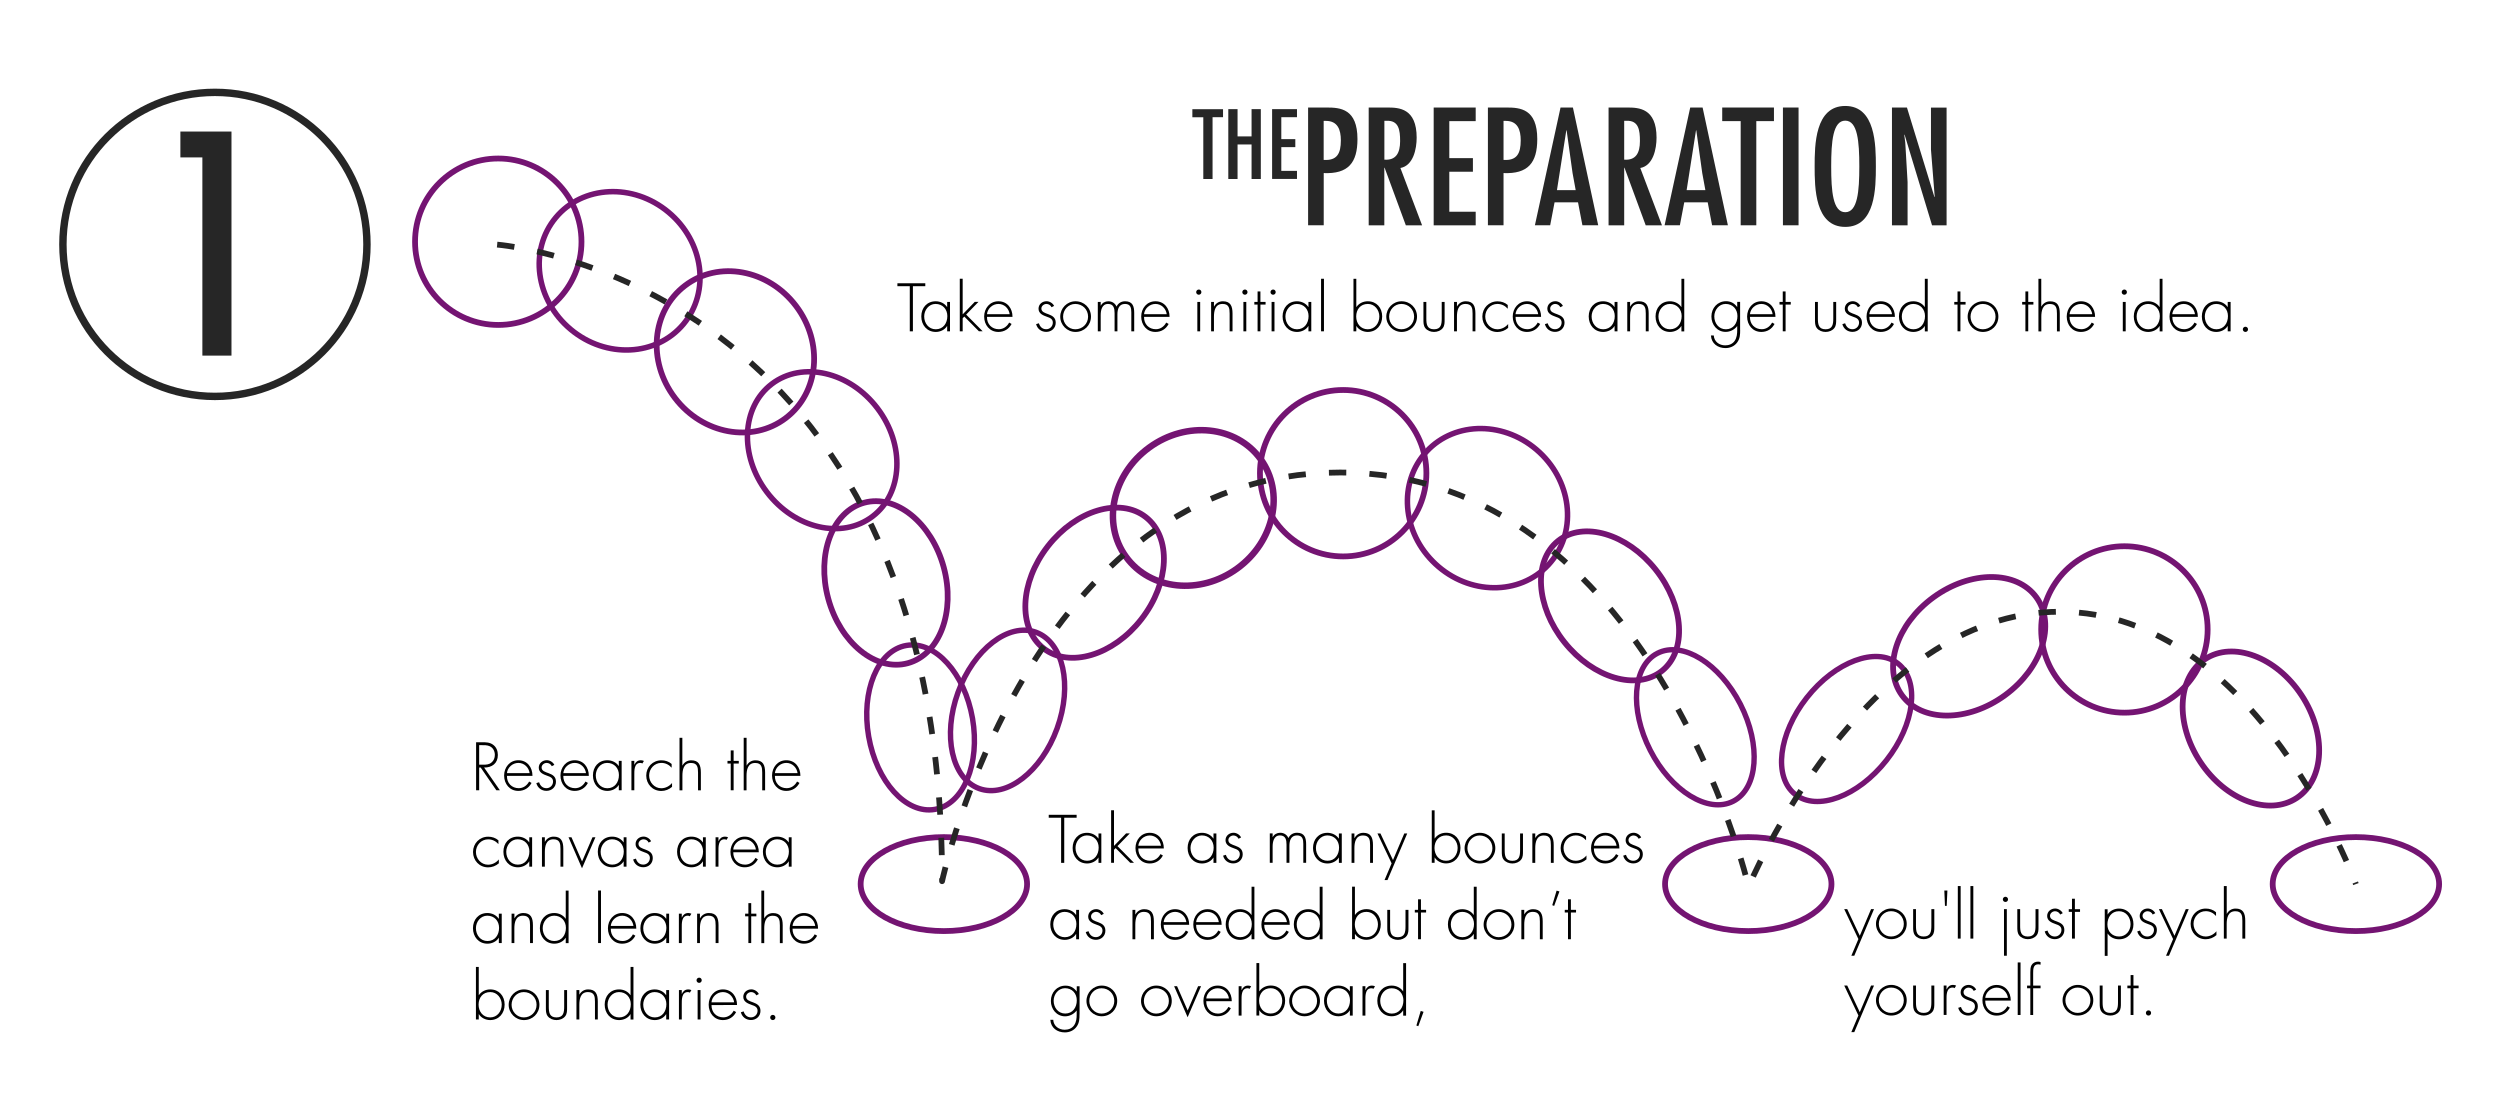<?xml version="1.0" encoding="utf-8"?>
<!-- Generator: Adobe Illustrator 16.0.0, SVG Export Plug-In . SVG Version: 6.00 Build 0)  -->
<!DOCTYPE svg PUBLIC "-//W3C//DTD SVG 1.1//EN" "http://www.w3.org/Graphics/SVG/1.1/DTD/svg11.dtd">
<svg version="1.1" id="Layer_1" xmlns="http://www.w3.org/2000/svg" xmlns:xlink="http://www.w3.org/1999/xlink" x="0px" y="0px"
	 width="432px" height="189.61px" viewBox="0 0 432 189.61" style="enable-background:new 0 0 432 189.61;" xml:space="preserve">
<style type="text/css">
<![CDATA[
	.st0{fill:none;stroke:#262626;stroke-width:0.25;stroke-miterlimit:10;}
	.st1{opacity:0.6;fill:#FFC43B;}
	.st2{fill:none;stroke:#741472;stroke-width:0.955;stroke-miterlimit:10;}
	.st3{display:none;opacity:0.6;fill:#E6E6E6;}
	.st4{opacity:0.6;fill:#6AD9C4;}
	.st5{fill:none;stroke:#FFFFFF;stroke-miterlimit:10;}
	.st6{opacity:0.6;fill:#741472;}
	.st7{fill:none;stroke:#741472;stroke-width:1.123;stroke-miterlimit:10;}
	.st8{fill:#262626;}
	.st9{fill:none;stroke:#262626;stroke-width:2;stroke-linecap:round;stroke-miterlimit:10;stroke-dasharray:0,10;}
	.st10{fill:none;stroke:#741472;stroke-width:0.958;stroke-miterlimit:10;}
	.st11{fill:none;stroke:#262626;stroke-linejoin:round;stroke-miterlimit:10;stroke-dasharray:3,4;}
	.st12{fill:none;stroke:#FFFFFF;stroke-width:0.405;stroke-miterlimit:10;}
	.st13{fill:none;stroke:#741472;stroke-miterlimit:10;}
	.st14{fill:#FFC43B;}
	.st15{fill:#FFFFFF;}
	.st16{opacity:0.6;fill:#E6E6E6;}
	.st17{fill:none;}
	.st18{fill:none;stroke:#FFFFFF;stroke-width:0.875;stroke-miterlimit:10;}
	.st19{fill:none;stroke:#741472;stroke-width:0.939;stroke-miterlimit:10;}
	.st20{fill:#00AE8D;}
	.st21{fill:#741472;}
	.st22{fill:none;stroke:#741472;stroke-width:0.932;stroke-miterlimit:10;}
	.st23{fill:none;stroke:#262626;stroke-width:1.284;stroke-miterlimit:10;}
]]>
</style>
<g>
	<g>
		<rect x="318.75" y="153.11" class="st17" width="73.47" height="27.41"/>
		<path d="M318.68,157.1h0.52l2.17,4.6l1.95-4.6h0.51l-3.41,8.05h-0.51l1.22-2.88L318.68,157.1z"/>
		<path d="M329.48,159.64c0,1.51-1.18,2.65-2.67,2.65c-1.46,0-2.64-1.2-2.64-2.64c0-1.46,1.17-2.66,2.64-2.66
			C328.3,156.99,329.48,158.14,329.48,159.64z M324.66,159.65c0,1.16,0.91,2.18,2.11,2.18c1.24,0,2.21-0.95,2.21-2.18
			c0-1.25-0.96-2.2-2.21-2.2C325.56,157.45,324.66,158.48,324.66,159.65z"/>
		<path d="M334.25,157.1v3.05c0,0.52,0.01,1.03-0.31,1.46c-0.35,0.46-0.95,0.68-1.52,0.68s-1.17-0.22-1.52-0.68
			c-0.32-0.43-0.31-0.95-0.31-1.46v-3.05h0.49v2.87c0,0.98,0.11,1.86,1.33,1.86c1.22,0,1.33-0.88,1.33-1.86v-2.87H334.25z"/>
		<path d="M336.51,153.89l-0.12,2.64h-0.3l-0.11-2.64H336.51z"/>
		<path d="M338.8,162.19h-0.49v-9.08h0.49V162.19z"/>
		<path d="M340.99,162.19h-0.5v-9.08h0.5V162.19z"/>
		<path d="M346.99,155.41c0,0.25-0.2,0.45-0.45,0.45c-0.25,0-0.45-0.2-0.45-0.45c0-0.24,0.2-0.45,0.45-0.45
			C346.79,154.96,346.99,155.17,346.99,155.41z M346.78,165.15h-0.49v-8.05h0.49V165.15z"/>
		<path d="M352.25,157.1v3.05c0,0.52,0.01,1.03-0.31,1.46c-0.35,0.46-0.95,0.68-1.52,0.68s-1.17-0.22-1.52-0.68
			c-0.32-0.43-0.31-0.95-0.31-1.46v-3.05h0.49v2.87c0,0.98,0.11,1.86,1.33,1.86c1.22,0,1.33-0.88,1.33-1.86v-2.87H352.25z"/>
		<path d="M356,158.03c-0.17-0.35-0.5-0.57-0.89-0.57c-0.43,0-0.87,0.35-0.87,0.79c0,1.22,2.48,0.63,2.48,2.46
			c0,0.93-0.73,1.58-1.64,1.58c-0.85,0-1.54-0.52-1.75-1.34l0.48-0.15c0.19,0.6,0.59,1.03,1.27,1.03c0.64,0,1.14-0.51,1.14-1.14
			c0-0.63-0.48-0.83-0.99-1c-0.69-0.25-1.48-0.55-1.48-1.41c0-0.77,0.65-1.29,1.39-1.29c0.52,0,1.08,0.34,1.3,0.81L356,158.03z"/>
		<path d="M358.54,162.19h-0.5v-4.62h-0.56v-0.46h0.56v-1.81h0.5v1.81h0.89v0.46h-0.89V162.19z"/>
		<path d="M364.19,158.02h0.02c0.37-0.65,1.19-1.02,1.94-1.02c1.55,0,2.51,1.21,2.51,2.7c0,1.48-0.96,2.61-2.49,2.61
			c-0.78,0-1.54-0.34-1.96-0.99h-0.02v3.85h-0.49v-8.05h0.49V158.02z M364.16,159.75c0,1.19,0.8,2.08,2.02,2.08
			c1.19,0,1.98-1,1.98-2.13c0-1.17-0.76-2.24-2-2.24C364.86,157.45,364.16,158.53,364.16,159.75z"/>
		<path d="M371.99,158.03c-0.17-0.35-0.5-0.57-0.89-0.57c-0.43,0-0.87,0.35-0.87,0.79c0,1.22,2.48,0.63,2.48,2.46
			c0,0.93-0.73,1.58-1.64,1.58c-0.85,0-1.54-0.52-1.75-1.34l0.48-0.15c0.19,0.6,0.59,1.03,1.27,1.03c0.64,0,1.14-0.51,1.14-1.14
			c0-0.63-0.48-0.83-0.99-1c-0.69-0.25-1.48-0.55-1.48-1.41c0-0.77,0.65-1.29,1.39-1.29c0.52,0,1.08,0.34,1.3,0.81L371.99,158.03z"
			/>
		<path d="M373.06,157.1h0.52l2.17,4.6l1.95-4.6h0.51l-3.41,8.05h-0.51l1.22-2.88L373.06,157.1z"/>
		<path d="M382.93,158.28c-0.48-0.53-1.07-0.83-1.79-0.83c-1.2,0-2.1,1.02-2.1,2.18c0,1.15,0.89,2.2,2.09,2.2
			c0.72,0,1.41-0.35,1.87-0.91v0.67c-0.52,0.45-1.17,0.71-1.85,0.71c-1.51,0-2.61-1.18-2.61-2.66c0-1.47,1.12-2.64,2.62-2.64
			c0.66,0,1.26,0.2,1.77,0.63V158.28z"/>
		<path d="M384.78,153.11v4.79h0.02c0.3-0.56,0.85-0.9,1.51-0.9c1.31,0,1.67,0.81,1.67,2.12v3.07h-0.5v-3.07
			c0-0.91-0.11-1.66-1.22-1.66c-1.28,0-1.49,1.19-1.49,2.22v2.51h-0.49v-9.08H384.78z"/>
		<path d="M318.68,170.3h0.52l2.17,4.6l1.95-4.6h0.51l-3.41,8.05h-0.51l1.22-2.88L318.68,170.3z"/>
		<path d="M329.48,172.84c0,1.51-1.18,2.65-2.67,2.65c-1.46,0-2.64-1.2-2.64-2.64c0-1.46,1.17-2.66,2.64-2.66
			C328.3,170.19,329.48,171.34,329.48,172.84z M324.66,172.85c0,1.16,0.91,2.18,2.11,2.18c1.24,0,2.21-0.95,2.21-2.18
			c0-1.25-0.96-2.2-2.21-2.2C325.56,170.65,324.66,171.68,324.66,172.85z"/>
		<path d="M334.25,170.3v3.05c0,0.52,0.01,1.03-0.31,1.46c-0.35,0.46-0.95,0.68-1.52,0.68s-1.17-0.22-1.52-0.68
			c-0.32-0.43-0.31-0.95-0.31-1.46v-3.05h0.49v2.87c0,0.98,0.11,1.86,1.33,1.86c1.22,0,1.33-0.88,1.33-1.86v-2.87H334.25z"/>
		<path d="M336.36,170.96h0.02c0.2-0.46,0.56-0.77,1.1-0.77c0.2,0,0.36,0.04,0.54,0.12l-0.26,0.44c-0.12-0.07-0.22-0.1-0.35-0.1
			c-1.11,0-1.05,1.38-1.05,2.13v2.6h-0.49v-5.08h0.49V170.96z"/>
		<path d="M341.06,171.23c-0.16-0.35-0.49-0.57-0.89-0.57c-0.43,0-0.87,0.35-0.87,0.79c0,1.22,2.47,0.63,2.47,2.46
			c0,0.94-0.72,1.58-1.64,1.58c-0.85,0-1.54-0.52-1.75-1.34l0.48-0.15c0.19,0.61,0.59,1.03,1.27,1.03c0.64,0,1.14-0.51,1.14-1.14
			c0-0.63-0.48-0.83-0.99-1c-0.69-0.25-1.48-0.55-1.48-1.41c0-0.77,0.65-1.29,1.38-1.29c0.52,0,1.08,0.34,1.3,0.81L341.06,171.23z"
			/>
		<path d="M343.05,172.89c-0.03,1.29,0.86,2.15,2.04,2.15c0.79,0,1.43-0.47,1.79-1.16l0.42,0.24c-0.46,0.88-1.28,1.38-2.28,1.38
			c-1.51,0-2.46-1.22-2.46-2.66c0-1.42,0.98-2.64,2.46-2.64c1.54,0,2.45,1.23,2.44,2.7H343.05z M346.97,172.43
			c-0.12-0.93-0.89-1.77-1.94-1.77c-1.03,0-1.89,0.81-1.98,1.77H346.97z"/>
		<path d="M349.15,175.39h-0.49v-9.08h0.49V175.39z"/>
		<path d="M351.34,175.39h-0.5v-4.62h-0.56v-0.46h0.56v-2.28c0-0.37,0.01-0.91,0.2-1.24c0.23-0.41,0.67-0.62,1.13-0.62
			c0.15,0,0.3,0.02,0.44,0.08v0.45c-0.13-0.02-0.26-0.07-0.41-0.07c-0.86,0-0.87,0.86-0.87,1.5v2.18h1.28v0.46h-1.28V175.39z"/>
		<path d="M361.72,172.84c0,1.51-1.18,2.65-2.67,2.65c-1.46,0-2.64-1.2-2.64-2.64c0-1.46,1.17-2.66,2.64-2.66
			C360.54,170.19,361.72,171.34,361.72,172.84z M356.9,172.85c0,1.16,0.91,2.18,2.11,2.18c1.24,0,2.21-0.95,2.21-2.18
			c0-1.25-0.96-2.2-2.21-2.2C357.8,170.65,356.9,171.68,356.9,172.85z"/>
		<path d="M366.49,170.3v3.05c0,0.52,0.01,1.03-0.31,1.46c-0.35,0.46-0.95,0.68-1.52,0.68s-1.17-0.22-1.52-0.68
			c-0.32-0.43-0.31-0.95-0.31-1.46v-3.05h0.5v2.87c0,0.98,0.11,1.86,1.33,1.86s1.33-0.88,1.33-1.86v-2.87H366.49z"/>
		<path d="M368.66,175.39h-0.49v-4.62h-0.56v-0.46h0.56v-1.82h0.49v1.82h0.89v0.46h-0.89V175.39z"/>
		<path d="M371.71,175.04c0,0.25-0.2,0.45-0.45,0.45c-0.25,0-0.45-0.2-0.45-0.45c0-0.25,0.2-0.45,0.45-0.45
			C371.52,174.59,371.71,174.79,371.71,175.04z"/>
	</g>
	<circle class="st13" cx="86.1" cy="41.77" r="14.38"/>
	
		<ellipse transform="matrix(0.64 -0.768 0.768 0.64 2.608 99.118)" class="st10" cx="107.1" cy="46.77" rx="13.19" ry="14.37"/>
	
		<ellipse transform="matrix(0.796 -0.605 0.605 0.796 -10.861 89.32)" class="st13" cx="127.1" cy="60.77" rx="13.14" ry="14.38"/>
	
		<ellipse transform="matrix(0.796 -0.605 0.605 0.796 -18.091 101.859)" class="st2" cx="142.1" cy="77.77" rx="11.99" ry="14.38"/>
	
		<ellipse transform="matrix(0.965 -0.262 0.262 0.965 -21.045 43.603)" class="st13" cx="153.1" cy="100.77" rx="10.34" ry="14.37"/>
	
		<ellipse transform="matrix(0.985 -0.171 0.171 0.985 -19.144 29.022)" class="st19" cx="159.1" cy="125.77" rx="9.11" ry="14.38"/>
	
		<ellipse transform="matrix(0.94 0.341 -0.341 0.94 52.322 -52.023)" class="st19" cx="174.1" cy="122.78" rx="9.11" ry="14.37"/>
	<ellipse class="st13" cx="163.1" cy="152.77" rx="14.38" ry="8.12"/>
	<ellipse class="st13" cx="302.1" cy="152.77" rx="14.38" ry="8.12"/>
	<ellipse class="st13" cx="407.1" cy="152.77" rx="14.38" ry="8.12"/>
	
		<ellipse transform="matrix(0.789 0.614 -0.614 0.789 101.824 -94.922)" class="st13" cx="189.1" cy="100.77" rx="10.25" ry="14.38"/>
	
		<ellipse transform="matrix(0.588 0.809 -0.809 0.588 156.021 -130.569)" class="st7" cx="206.1" cy="87.77" rx="12.92" ry="14.37"/>
	<circle class="st13" cx="232.1" cy="81.77" r="14.38"/>
	
		<ellipse transform="matrix(0.682 -0.731 0.731 0.682 17.534 215.888)" class="st10" cx="257.1" cy="87.77" rx="13.19" ry="14.38"/>
	
		<ellipse transform="matrix(0.782 -0.624 0.624 0.782 -4.637 196.302)" class="st13" cx="278.1" cy="104.77" rx="10.07" ry="14.37"/>
	
		<ellipse transform="matrix(0.89 -0.455 0.455 0.89 -25.133 147.096)" class="st22" cx="293.1" cy="125.77" rx="8.75" ry="14.37"/>
	
		<ellipse transform="matrix(0.786 0.619 -0.619 0.786 146.14 -170.416)" class="st22" cx="319.1" cy="125.78" rx="8.75" ry="14.37"/>
	
		<ellipse transform="matrix(0.589 0.808 -0.808 0.589 230.273 -228.959)" class="st13" cx="340.1" cy="111.78" rx="10.48" ry="14.37"/>
	
		<ellipse transform="matrix(0.834 -0.551 0.551 0.834 -4.859 235.386)" class="st13" cx="389.1" cy="125.78" rx="10.48" ry="14.38"/>
	<circle class="st13" cx="367.1" cy="108.77" r="14.38"/>
	<path class="st11" d="M85.91,42.27c0,0,76.88,5.94,76.88,110c0,0,15-70.62,68.75-70.62s70.62,71.56,70.62,71.56
		s19.69-47.5,53.75-47.5s51.19,47.06,51.19,47.06"/>
	<g>
		<path class="st8" d="M211.34,18.86v1.39h-1.81v10.68h-1.6V20.26h-1.89v-1.39H211.34z"/>
		<path class="st8" d="M213.85,18.86v4.71h2.42v-4.71h1.6v12.07h-1.6v-5.97h-2.42v5.97h-1.6V18.86H213.85z"/>
		<path class="st8" d="M224.12,18.86v1.39h-2.71v3.79h2.42v1.39h-2.42v4.1h2.71v1.39h-4.3V18.86H224.12z"/>
		<path class="st8" d="M226.04,38.93V18.58h3.24c2.32,0,5.29,0.22,5.29,5.45c0,4.13-1.62,6.05-5.83,5.88v9.02H226.04z M228.73,20.88
			v6.75c2.32,0.16,2.97-1.11,2.97-3.37c0-1.84-0.54-3.37-2.59-3.37H228.73z"/>
		<path class="st8" d="M236.51,18.58h3.24c1.97,0,5.05,0.11,5.05,5.21c0,1.92-0.57,4.83-2.81,5.24l3.75,9.91h-2.81l-3.67-9.96h-0.05
			v9.96h-2.7V18.58z M241.94,24.38c0-1.94-0.24-3.56-2.29-3.51h-0.43v6.72C241.23,27.73,241.94,26.44,241.94,24.38z"/>
		<path class="st8" d="M255,18.58v2.35h-4.56v6.4h4.08v2.35h-4.08v6.91H255v2.35h-7.26V18.58H255z"/>
		<path class="st8" d="M257.11,38.93V18.58h3.24c2.32,0,5.29,0.22,5.29,5.45c0,4.13-1.62,6.05-5.83,5.88v9.02H257.11z M259.81,20.88
			v6.75c2.32,0.16,2.97-1.11,2.97-3.37c0-1.84-0.54-3.37-2.59-3.37H259.81z"/>
		<path class="st8" d="M271.8,18.58l4.37,20.35h-2.73l-0.76-3.97h-4.05l-0.76,3.97h-2.64l4.43-20.35H271.8z M271.74,29.92l-1.03-7.4
			h-0.05l-1.62,10.34h3.24L271.74,29.92z"/>
		<path class="st8" d="M277.96,18.58h3.24c1.97,0,5.05,0.11,5.05,5.21c0,1.92-0.57,4.83-2.81,5.24l3.75,9.91h-2.81l-3.67-9.96h-0.05
			v9.96h-2.7V18.58z M283.38,24.38c0-1.94-0.24-3.56-2.29-3.51h-0.43v6.72C282.68,27.73,283.38,26.44,283.38,24.38z"/>
		<path class="st8" d="M294.21,18.58l4.37,20.35h-2.73l-0.76-3.97h-4.05l-0.76,3.97h-2.64l4.43-20.35H294.21z M294.15,29.92
			l-1.03-7.4h-0.05l-1.62,10.34h3.24L294.15,29.92z"/>
		<path class="st8" d="M306.54,18.58v2.35h-3.05v18h-2.7v-18h-3.19v-2.35H306.54z"/>
		<path class="st8" d="M310.79,38.93h-2.7V18.58h2.7V38.93z"/>
		<path class="st8" d="M324.15,28.76c0,3.67-0.05,10.45-5.29,10.45s-5.29-6.78-5.29-10.45s0.05-10.45,5.29-10.45
			S324.15,25.09,324.15,28.76z M316.43,28.76c0,4.32,0.3,7.91,2.43,7.91s2.43-3.59,2.43-7.91s-0.3-7.91-2.43-7.91
			S316.43,24.44,316.43,28.76z"/>
		<path class="st8" d="M329.23,24.63l0.4,6.83v7.48h-2.7V18.58h2.59l4.75,15.47l0.05-0.05l-0.65-8.15v-7.26h2.7v20.35h-2.51
			l-4.75-15.68l-0.05,0.05L329.23,24.63z"/>
	</g>
	<g>
		<rect x="155" y="48.18" class="st17" width="238.57" height="16.04"/>
		<path d="M157.74,57.25h-0.53v-7.8h-2.14v-0.5h4.82v0.5h-2.14V57.25z"/>
		<path d="M164.16,57.25h-0.49v-0.91h-0.02c-0.38,0.65-1.19,1.02-1.94,1.02c-1.54,0-2.51-1.2-2.51-2.68s0.96-2.62,2.49-2.62
			c0.78,0,1.53,0.35,1.96,0.99h0.02v-0.88h0.49V57.25z M159.7,54.68c0,1.17,0.77,2.22,2,2.22c1.3,0,2-1.06,2-2.28
			c0-1.18-0.8-2.1-2.04-2.1C160.5,52.52,159.7,53.58,159.7,54.68z"/>
		<path d="M166.35,54.32l2.09-2.16h0.64l-2.13,2.2l2.85,2.88h-0.65l-2.52-2.54L166.35,55v2.25h-0.5v-9.08h0.5V54.32z"/>
		<path d="M170.55,54.75c-0.03,1.29,0.86,2.14,2.04,2.14c0.79,0,1.43-0.47,1.79-1.15l0.42,0.24c-0.46,0.88-1.28,1.38-2.28,1.38
			c-1.51,0-2.46-1.22-2.46-2.66c0-1.42,0.98-2.64,2.46-2.64c1.54,0,2.45,1.23,2.44,2.7H170.55z M174.47,54.29
			c-0.12-0.93-0.89-1.77-1.94-1.77c-1.03,0-1.89,0.81-1.98,1.77H174.47z"/>
		<path d="M181.71,53.09c-0.17-0.35-0.5-0.57-0.89-0.57c-0.43,0-0.87,0.35-0.87,0.79c0,1.22,2.48,0.63,2.48,2.46
			c0,0.93-0.73,1.58-1.64,1.58c-0.85,0-1.54-0.52-1.75-1.34l0.48-0.15c0.19,0.6,0.59,1.03,1.27,1.03c0.64,0,1.14-0.51,1.14-1.14
			c0-0.63-0.48-0.83-0.99-1c-0.69-0.25-1.48-0.55-1.48-1.41c0-0.77,0.65-1.29,1.39-1.29c0.52,0,1.08,0.34,1.3,0.81L181.71,53.09z"/>
		<path d="M188.52,54.71c0,1.51-1.18,2.65-2.67,2.65c-1.46,0-2.64-1.2-2.64-2.64c0-1.46,1.17-2.66,2.64-2.66
			C187.34,52.06,188.52,53.2,188.52,54.71z M183.7,54.72c0,1.16,0.91,2.18,2.11,2.18c1.24,0,2.21-0.95,2.21-2.18
			c0-1.25-0.96-2.2-2.21-2.2C184.6,52.52,183.7,53.54,183.7,54.72z"/>
		<path d="M190.21,52.81h0.02c0.23-0.47,0.74-0.75,1.28-0.75c0.65,0,1.17,0.33,1.43,0.92c0.28-0.61,0.84-0.92,1.48-0.92
			c1.31,0,1.57,0.89,1.57,2v3.19h-0.5v-3.26c0-0.78-0.12-1.47-1.09-1.47c-1.06,0-1.31,0.92-1.31,1.8v2.93h-0.49v-3.14
			c0-0.79-0.14-1.59-1.13-1.59c-1.07,0-1.27,1.11-1.27,1.94v2.79h-0.5v-5.08h0.5V52.81z"/>
		<path d="M197.69,54.75c-0.03,1.29,0.86,2.14,2.04,2.14c0.79,0,1.43-0.47,1.79-1.15l0.42,0.24c-0.46,0.88-1.28,1.38-2.28,1.38
			c-1.51,0-2.46-1.22-2.46-2.66c0-1.42,0.98-2.64,2.46-2.64c1.54,0,2.45,1.23,2.44,2.7H197.69z M201.61,54.29
			c-0.12-0.93-0.89-1.77-1.94-1.77c-1.03,0-1.89,0.81-1.98,1.77H201.61z"/>
		<path d="M207.6,50.48c0,0.25-0.2,0.45-0.45,0.45c-0.25,0-0.45-0.2-0.45-0.45c0-0.24,0.2-0.45,0.45-0.45
			C207.41,50.02,207.6,50.23,207.6,50.48z M207.39,57.25h-0.49v-5.08h0.49V57.25z"/>
		<path d="M209.78,52.96h0.02c0.3-0.56,0.85-0.9,1.51-0.9c1.31,0,1.67,0.81,1.67,2.12v3.07h-0.5v-3.07c0-0.91-0.11-1.66-1.22-1.66
			c-1.28,0-1.49,1.19-1.49,2.22v2.51h-0.49v-5.08h0.49V52.96z"/>
		<path d="M215.57,50.48c0,0.25-0.2,0.45-0.45,0.45c-0.25,0-0.45-0.2-0.45-0.45c0-0.24,0.2-0.45,0.45-0.45
			C215.37,50.02,215.57,50.23,215.57,50.48z M215.36,57.25h-0.5v-5.08h0.5V57.25z"/>
		<path d="M217.8,57.25h-0.49v-4.62h-0.56v-0.46h0.56v-1.81h0.49v1.81h0.89v0.46h-0.89V57.25z"/>
		<path d="M220.44,50.48c0,0.25-0.2,0.45-0.45,0.45c-0.25,0-0.45-0.2-0.45-0.45c0-0.24,0.2-0.45,0.45-0.45
			C220.24,50.02,220.44,50.23,220.44,50.48z M220.23,57.25h-0.5v-5.08h0.5V57.25z"/>
		<path d="M226.59,57.25h-0.49v-0.91h-0.02c-0.38,0.65-1.19,1.02-1.94,1.02c-1.54,0-2.51-1.2-2.51-2.68s0.96-2.62,2.49-2.62
			c0.78,0,1.53,0.35,1.96,0.99h0.02v-0.88h0.49V57.25z M222.12,54.68c0,1.17,0.77,2.22,2,2.22c1.3,0,2-1.06,2-2.28
			c0-1.18-0.8-2.1-2.04-2.1C222.93,52.52,222.12,53.58,222.12,54.68z"/>
		<path d="M228.78,57.25h-0.5v-9.08h0.5V57.25z"/>
		<path d="M233.88,48.18h0.49v4.87h0.02c0.43-0.64,1.18-0.99,1.96-0.99c1.52,0,2.49,1.13,2.49,2.62s-0.97,2.68-2.51,2.68
			c-0.75,0-1.56-0.38-1.94-1.02h-0.02v0.91h-0.49V48.18z M238.35,54.68c0-1.11-0.8-2.16-1.98-2.16c-1.29,0-2.02,0.96-2.02,2.17
			c0,1.19,0.75,2.21,2,2.21C237.59,56.9,238.35,55.84,238.35,54.68z"/>
		<path d="M244.86,54.71c0,1.51-1.18,2.65-2.67,2.65c-1.46,0-2.64-1.2-2.64-2.64c0-1.46,1.17-2.66,2.64-2.66
			C243.68,52.06,244.86,53.2,244.86,54.71z M240.04,54.72c0,1.16,0.91,2.18,2.11,2.18c1.24,0,2.21-0.95,2.21-2.18
			c0-1.25-0.96-2.2-2.21-2.2C240.95,52.52,240.04,53.54,240.04,54.72z"/>
		<path d="M249.63,52.17v3.05c0,0.52,0.01,1.03-0.31,1.46c-0.35,0.46-0.95,0.68-1.52,0.68s-1.17-0.22-1.52-0.68
			c-0.32-0.43-0.31-0.95-0.31-1.46v-3.05h0.5v2.87c0,0.98,0.11,1.86,1.33,1.86s1.33-0.88,1.33-1.86v-2.87H249.63z"/>
		<path d="M251.75,52.96h0.02c0.3-0.56,0.85-0.9,1.51-0.9c1.31,0,1.67,0.81,1.67,2.12v3.07h-0.49v-3.07c0-0.91-0.11-1.66-1.22-1.66
			c-1.28,0-1.48,1.19-1.48,2.22v2.51h-0.5v-5.08h0.5V52.96z"/>
		<path d="M260.54,53.35c-0.48-0.53-1.07-0.83-1.79-0.83c-1.2,0-2.1,1.02-2.1,2.18c0,1.15,0.89,2.2,2.09,2.2
			c0.73,0,1.41-0.35,1.87-0.91v0.67c-0.52,0.45-1.17,0.71-1.85,0.71c-1.51,0-2.61-1.18-2.61-2.66c0-1.47,1.12-2.64,2.62-2.64
			c0.66,0,1.27,0.2,1.77,0.63V53.35z"/>
		<path d="M261.89,54.75c-0.03,1.29,0.86,2.14,2.04,2.14c0.79,0,1.43-0.47,1.79-1.15l0.42,0.24c-0.46,0.88-1.28,1.38-2.28,1.38
			c-1.51,0-2.46-1.22-2.46-2.66c0-1.42,0.98-2.64,2.46-2.64c1.54,0,2.45,1.23,2.44,2.7H261.89z M265.8,54.29
			c-0.12-0.93-0.89-1.77-1.94-1.77c-1.03,0-1.89,0.81-1.98,1.77H265.8z"/>
		<path d="M269.63,53.09c-0.17-0.35-0.5-0.57-0.89-0.57c-0.43,0-0.87,0.35-0.87,0.79c0,1.22,2.48,0.63,2.48,2.46
			c0,0.93-0.73,1.58-1.64,1.58c-0.85,0-1.54-0.52-1.75-1.34l0.48-0.15c0.19,0.6,0.59,1.03,1.27,1.03c0.64,0,1.14-0.51,1.14-1.14
			c0-0.63-0.48-0.83-0.99-1c-0.69-0.25-1.48-0.55-1.48-1.41c0-0.77,0.65-1.29,1.39-1.29c0.52,0,1.08,0.34,1.3,0.81L269.63,53.09z"/>
		<path d="M279.5,57.25H279v-0.91h-0.02c-0.37,0.65-1.19,1.02-1.94,1.02c-1.54,0-2.51-1.2-2.51-2.68s0.96-2.62,2.49-2.62
			c0.78,0,1.53,0.35,1.96,0.99H279v-0.88h0.5V57.25z M275.03,54.68c0,1.17,0.77,2.22,2,2.22c1.3,0,2-1.06,2-2.28
			c0-1.18-0.8-2.1-2.04-2.1C275.84,52.52,275.03,53.58,275.03,54.68z"/>
		<path d="M281.69,52.96h0.02c0.3-0.56,0.85-0.9,1.51-0.9c1.31,0,1.67,0.81,1.67,2.12v3.07h-0.5v-3.07c0-0.91-0.11-1.66-1.22-1.66
			c-1.28,0-1.49,1.19-1.49,2.22v2.51h-0.49v-5.08h0.49V52.96z"/>
		<path d="M290.55,56.34h-0.02c-0.38,0.65-1.19,1.02-1.94,1.02c-1.54,0-2.51-1.2-2.51-2.68s0.96-2.62,2.49-2.62
			c0.78,0,1.53,0.35,1.96,0.99h0.02v-4.87h0.49v9.08h-0.49V56.34z M290.59,54.62c0-1.18-0.8-2.1-2.04-2.1
			c-1.17,0-1.97,1.06-1.97,2.16c0,1.17,0.77,2.22,2,2.22C289.88,56.9,290.59,55.84,290.59,54.62z"/>
		<path d="M300.7,57.01c0,0.78-0.02,1.49-0.51,2.16c-0.47,0.65-1.22,0.98-2.03,0.98c-1.33,0-2.43-0.78-2.51-2.18h0.49
			c0.06,1.06,0.95,1.71,1.97,1.71c0.64,0,1.25-0.22,1.63-0.76c0.4-0.58,0.45-1.24,0.45-1.93v-0.63h-0.02
			c-0.45,0.61-1.21,0.99-1.98,0.99c-1.47,0-2.46-1.24-2.46-2.66c0-1.46,1.05-2.64,2.53-2.64c0.82,0,1.44,0.35,1.91,0.99h0.02v-0.88
			h0.5V57.01z M296.23,54.68c0,1.17,0.77,2.22,2,2.22c1.3,0,2-1.06,2-2.28c0-1.18-0.8-2.1-2.04-2.1
			C297.03,52.52,296.23,53.58,296.23,54.68z"/>
		<path d="M302.39,54.75c-0.03,1.29,0.86,2.14,2.04,2.14c0.79,0,1.43-0.47,1.79-1.15l0.42,0.24c-0.46,0.88-1.28,1.38-2.28,1.38
			c-1.51,0-2.46-1.22-2.46-2.66c0-1.42,0.98-2.64,2.46-2.64c1.54,0,2.45,1.23,2.44,2.7H302.39z M306.31,54.29
			c-0.12-0.93-0.89-1.77-1.94-1.77c-1.04,0-1.89,0.81-1.98,1.77H306.31z"/>
		<path d="M308.55,57.25h-0.49v-4.62h-0.56v-0.46h0.56v-1.81h0.49v1.81h0.89v0.46h-0.89V57.25z"/>
		<path d="M317.29,52.17v3.05c0,0.52,0.01,1.03-0.31,1.46c-0.35,0.46-0.95,0.68-1.52,0.68s-1.17-0.22-1.52-0.68
			c-0.32-0.43-0.31-0.95-0.31-1.46v-3.05h0.5v2.87c0,0.98,0.11,1.86,1.33,1.86s1.33-0.88,1.33-1.86v-2.87H317.29z"/>
		<path d="M321.04,53.09c-0.16-0.35-0.49-0.57-0.89-0.57c-0.43,0-0.87,0.35-0.87,0.79c0,1.22,2.47,0.63,2.47,2.46
			c0,0.93-0.72,1.58-1.64,1.58c-0.85,0-1.54-0.52-1.75-1.34l0.48-0.15c0.19,0.6,0.59,1.03,1.27,1.03c0.64,0,1.14-0.51,1.14-1.14
			c0-0.63-0.48-0.83-0.99-1c-0.69-0.25-1.48-0.55-1.48-1.41c0-0.77,0.65-1.29,1.38-1.29c0.52,0,1.08,0.34,1.3,0.81L321.04,53.09z"/>
		<path d="M323.03,54.75c-0.03,1.29,0.86,2.14,2.04,2.14c0.79,0,1.43-0.47,1.79-1.15l0.42,0.24c-0.46,0.88-1.28,1.38-2.28,1.38
			c-1.51,0-2.46-1.22-2.46-2.66c0-1.42,0.98-2.64,2.46-2.64c1.54,0,2.45,1.23,2.44,2.7H323.03z M326.94,54.29
			c-0.12-0.93-0.89-1.77-1.94-1.77c-1.03,0-1.89,0.81-1.98,1.77H326.94z"/>
		<path d="M332.61,56.34h-0.02c-0.37,0.65-1.19,1.02-1.94,1.02c-1.54,0-2.51-1.2-2.51-2.68s0.96-2.62,2.49-2.62
			c0.78,0,1.53,0.35,1.96,0.99h0.02v-4.87h0.5v9.08h-0.5V56.34z M332.64,54.62c0-1.18-0.8-2.1-2.04-2.1c-1.17,0-1.97,1.06-1.97,2.16
			c0,1.17,0.77,2.22,2,2.22C331.94,56.9,332.64,55.84,332.64,54.62z"/>
		<path d="M338.76,57.25h-0.5v-4.62h-0.56v-0.46h0.56v-1.81h0.5v1.81h0.89v0.46h-0.89V57.25z"/>
		<path d="M345.32,54.71c0,1.51-1.18,2.65-2.67,2.65c-1.46,0-2.64-1.2-2.64-2.64c0-1.46,1.17-2.66,2.64-2.66
			C344.15,52.06,345.32,53.2,345.32,54.71z M340.51,54.72c0,1.16,0.91,2.18,2.11,2.18c1.24,0,2.21-0.95,2.21-2.18
			c0-1.25-0.96-2.2-2.21-2.2C341.41,52.52,340.51,53.54,340.51,54.72z"/>
		<path d="M350.48,57.25h-0.49v-4.62h-0.56v-0.46h0.56v-1.81h0.49v1.81h0.89v0.46h-0.89V57.25z"/>
		<path d="M352.73,48.18v4.79h0.02c0.3-0.56,0.85-0.9,1.51-0.9c1.31,0,1.67,0.81,1.67,2.12v3.07h-0.49v-3.07
			c0-0.91-0.11-1.66-1.22-1.66c-1.28,0-1.48,1.19-1.48,2.22v2.51h-0.5v-9.08H352.73z"/>
		<path d="M357.62,54.75c-0.03,1.29,0.86,2.14,2.04,2.14c0.79,0,1.43-0.47,1.79-1.15l0.42,0.24c-0.46,0.88-1.28,1.38-2.28,1.38
			c-1.51,0-2.46-1.22-2.46-2.66c0-1.42,0.98-2.64,2.46-2.64c1.54,0,2.45,1.23,2.44,2.7H357.62z M361.54,54.29
			c-0.12-0.93-0.89-1.77-1.94-1.77c-1.04,0-1.89,0.81-1.98,1.77H361.54z"/>
		<path d="M367.53,50.48c0,0.25-0.2,0.45-0.45,0.45c-0.25,0-0.45-0.2-0.45-0.45c0-0.24,0.2-0.45,0.45-0.45
			C367.33,50.02,367.53,50.23,367.53,50.48z M367.32,57.25h-0.5v-5.08h0.5V57.25z"/>
		<path d="M373.19,56.34h-0.02c-0.38,0.65-1.19,1.02-1.94,1.02c-1.54,0-2.51-1.2-2.51-2.68s0.96-2.62,2.49-2.62
			c0.78,0,1.53,0.35,1.96,0.99h0.02v-4.87h0.49v9.08h-0.49V56.34z M373.22,54.62c0-1.18-0.8-2.1-2.04-2.1
			c-1.17,0-1.97,1.06-1.97,2.16c0,1.17,0.77,2.22,2,2.22C372.52,56.9,373.22,55.84,373.22,54.62z"/>
		<path d="M375.38,54.75c-0.03,1.29,0.86,2.14,2.04,2.14c0.79,0,1.43-0.47,1.79-1.15l0.42,0.24c-0.46,0.88-1.28,1.38-2.28,1.38
			c-1.51,0-2.46-1.22-2.46-2.66c0-1.42,0.98-2.64,2.46-2.64c1.54,0,2.45,1.23,2.44,2.7H375.38z M379.29,54.29
			c-0.12-0.93-0.89-1.77-1.94-1.77c-1.03,0-1.89,0.81-1.98,1.77H379.29z"/>
		<path d="M385.45,57.25h-0.5v-0.91h-0.02c-0.37,0.65-1.19,1.02-1.94,1.02c-1.54,0-2.51-1.2-2.51-2.68s0.96-2.62,2.49-2.62
			c0.78,0,1.53,0.35,1.96,0.99h0.02v-0.88h0.5V57.25z M380.99,54.68c0,1.17,0.77,2.22,2,2.22c1.3,0,2-1.06,2-2.28
			c0-1.18-0.8-2.1-2.04-2.1C381.79,52.52,380.99,53.58,380.99,54.68z"/>
		<path d="M388.46,56.91c0,0.25-0.2,0.45-0.45,0.45c-0.25,0-0.45-0.2-0.45-0.45c0-0.25,0.2-0.45,0.45-0.45
			C388.26,56.46,388.46,56.66,388.46,56.91z"/>
	</g>
	<g>
		<rect x="81.39" y="127.49" class="st17" width="64.21" height="50.57"/>
		<path d="M86.38,136.56h-0.61l-2.71-3.93h-0.26v3.93h-0.53v-8.3h1.03c0.67,0,1.33,0.01,1.89,0.42c0.59,0.42,0.84,1.08,0.84,1.78
			c0,1.44-1,2.19-2.38,2.17L86.38,136.56z M83.48,132.14c0.52,0,1.04-0.02,1.45-0.38c0.4-0.32,0.58-0.81,0.58-1.31
			c0-0.62-0.29-1.23-0.88-1.5c-0.44-0.21-1-0.19-1.49-0.19h-0.34v3.38H83.48z"/>
		<path d="M87.6,134.06c-0.03,1.29,0.86,2.14,2.04,2.14c0.79,0,1.43-0.47,1.79-1.15l0.42,0.24c-0.46,0.88-1.28,1.38-2.28,1.38
			c-1.51,0-2.46-1.22-2.46-2.66c0-1.42,0.98-2.64,2.46-2.64c1.54,0,2.45,1.23,2.44,2.7H87.6z M91.52,133.6
			c-0.12-0.93-0.89-1.77-1.94-1.77c-1.03,0-1.89,0.81-1.98,1.77H91.52z"/>
		<path d="M95.35,132.4c-0.17-0.35-0.5-0.57-0.89-0.57c-0.43,0-0.87,0.35-0.87,0.79c0,1.22,2.48,0.63,2.48,2.46
			c0,0.93-0.73,1.58-1.64,1.58c-0.85,0-1.54-0.52-1.75-1.34l0.48-0.15c0.19,0.6,0.59,1.03,1.27,1.03c0.64,0,1.14-0.51,1.14-1.14
			c0-0.63-0.48-0.83-0.99-1c-0.69-0.25-1.48-0.55-1.48-1.41c0-0.77,0.65-1.29,1.39-1.29c0.52,0,1.08,0.34,1.3,0.81L95.35,132.4z"/>
		<path d="M97.34,134.06c-0.03,1.29,0.86,2.14,2.04,2.14c0.79,0,1.43-0.47,1.79-1.15l0.42,0.24c-0.46,0.88-1.28,1.38-2.28,1.38
			c-1.51,0-2.46-1.22-2.46-2.66c0-1.42,0.98-2.64,2.46-2.64c1.54,0,2.45,1.23,2.44,2.7H97.34z M101.26,133.6
			c-0.12-0.93-0.89-1.77-1.94-1.77c-1.04,0-1.89,0.81-1.98,1.77H101.26z"/>
		<path d="M107.42,136.56h-0.49v-0.91h-0.02c-0.38,0.65-1.19,1.02-1.94,1.02c-1.54,0-2.51-1.2-2.51-2.68s0.96-2.62,2.49-2.62
			c0.78,0,1.53,0.35,1.96,0.99h0.02v-0.88h0.49V136.56z M102.95,133.99c0,1.17,0.77,2.22,2,2.22c1.3,0,2-1.06,2-2.28
			c0-1.18-0.8-2.1-2.04-2.1C103.75,131.83,102.95,132.89,102.95,133.99z"/>
		<path d="M109.61,132.14h0.02c0.2-0.46,0.56-0.77,1.1-0.77c0.2,0,0.36,0.04,0.54,0.12l-0.27,0.44c-0.12-0.07-0.22-0.1-0.35-0.1
			c-1.11,0-1.04,1.39-1.04,2.13v2.6h-0.5v-5.08h0.5V132.14z"/>
		<path d="M116.06,132.66c-0.48-0.53-1.07-0.83-1.79-0.83c-1.2,0-2.1,1.02-2.1,2.18c0,1.15,0.89,2.2,2.09,2.2
			c0.73,0,1.41-0.35,1.87-0.91v0.67c-0.52,0.45-1.17,0.71-1.85,0.71c-1.51,0-2.61-1.18-2.61-2.66c0-1.47,1.12-2.64,2.62-2.64
			c0.66,0,1.27,0.2,1.77,0.63V132.66z"/>
		<path d="M117.91,127.49v4.79h0.02c0.3-0.56,0.85-0.9,1.51-0.9c1.31,0,1.67,0.81,1.67,2.12v3.07h-0.49v-3.07
			c0-0.91-0.11-1.66-1.22-1.66c-1.28,0-1.48,1.19-1.48,2.22v2.51h-0.5v-9.08H117.91z"/>
		<path d="M126.77,136.56h-0.5v-4.62h-0.56v-0.46h0.56v-1.81h0.5v1.81h0.89v0.46h-0.89V136.56z"/>
		<path d="M129.01,127.49v4.79h0.02c0.3-0.56,0.85-0.9,1.51-0.9c1.31,0,1.67,0.81,1.67,2.12v3.07h-0.5v-3.07
			c0-0.91-0.11-1.66-1.22-1.66c-1.28,0-1.49,1.19-1.49,2.22v2.51h-0.49v-9.08H129.01z"/>
		<path d="M133.9,134.06c-0.03,1.29,0.86,2.14,2.04,2.14c0.79,0,1.43-0.47,1.79-1.15l0.42,0.24c-0.46,0.88-1.28,1.38-2.28,1.38
			c-1.51,0-2.46-1.22-2.46-2.66c0-1.42,0.98-2.64,2.46-2.64c1.54,0,2.45,1.23,2.44,2.7H133.9z M137.82,133.6
			c-0.12-0.93-0.89-1.77-1.94-1.77c-1.03,0-1.89,0.81-1.98,1.77H137.82z"/>
		<path d="M86.13,145.86c-0.48-0.53-1.07-0.82-1.79-0.82c-1.2,0-2.1,1.02-2.1,2.18s0.89,2.2,2.09,2.2c0.73,0,1.41-0.35,1.87-0.91
			v0.67c-0.52,0.45-1.17,0.7-1.85,0.7c-1.51,0-2.61-1.18-2.61-2.66c0-1.47,1.12-2.64,2.62-2.64c0.66,0,1.27,0.2,1.77,0.63V145.86z"
			/>
		<path d="M91.95,149.76h-0.49v-0.91h-0.02c-0.38,0.65-1.19,1.02-1.94,1.02c-1.54,0-2.51-1.2-2.51-2.68c0-1.49,0.96-2.62,2.49-2.62
			c0.78,0,1.53,0.35,1.96,0.99h0.02v-0.88h0.49V149.76z M87.48,147.19c0,1.17,0.77,2.22,2,2.22c1.3,0,2-1.06,2-2.28
			c0-1.18-0.8-2.1-2.04-2.1C88.29,145.03,87.48,146.09,87.48,147.19z"/>
		<path d="M94.14,145.47h0.02c0.3-0.56,0.85-0.9,1.51-0.9c1.31,0,1.67,0.81,1.67,2.12v3.07h-0.49v-3.07c0-0.91-0.11-1.66-1.22-1.66
			c-1.28,0-1.48,1.19-1.48,2.22v2.51h-0.5v-5.08h0.5V145.47z"/>
		<path d="M100.58,148.87l1.8-4.19h0.51l-2.32,5.36l-2.33-5.36h0.51L100.58,148.87z"/>
		<path d="M108.26,149.76h-0.49v-0.91h-0.02c-0.38,0.65-1.19,1.02-1.94,1.02c-1.54,0-2.51-1.2-2.51-2.68c0-1.49,0.96-2.62,2.49-2.62
			c0.78,0,1.53,0.35,1.96,0.99h0.02v-0.88h0.49V149.76z M103.79,147.19c0,1.17,0.77,2.22,2,2.22c1.3,0,2-1.06,2-2.28
			c0-1.18-0.8-2.1-2.04-2.1C104.6,145.03,103.79,146.09,103.79,147.19z"/>
		<path d="M112.09,145.6c-0.16-0.35-0.49-0.57-0.89-0.57c-0.43,0-0.87,0.35-0.87,0.79c0,1.22,2.47,0.63,2.47,2.46
			c0,0.94-0.72,1.58-1.64,1.58c-0.85,0-1.54-0.52-1.75-1.34l0.48-0.15c0.19,0.61,0.59,1.03,1.27,1.03c0.64,0,1.14-0.51,1.14-1.14
			c0-0.63-0.48-0.83-0.99-1c-0.69-0.25-1.48-0.55-1.48-1.41c0-0.77,0.65-1.29,1.38-1.29c0.52,0,1.08,0.34,1.3,0.81L112.09,145.6z"/>
		<path d="M121.96,149.76h-0.49v-0.91h-0.02c-0.38,0.65-1.19,1.02-1.94,1.02c-1.54,0-2.51-1.2-2.51-2.68c0-1.49,0.96-2.62,2.49-2.62
			c0.78,0,1.53,0.35,1.96,0.99h0.02v-0.88h0.49V149.76z M117.49,147.19c0,1.17,0.77,2.22,2,2.22c1.3,0,2-1.06,2-2.28
			c0-1.18-0.8-2.1-2.04-2.1C118.29,145.03,117.49,146.09,117.49,147.19z"/>
		<path d="M124.15,145.34h0.02c0.2-0.46,0.56-0.77,1.1-0.77c0.2,0,0.36,0.04,0.54,0.12l-0.27,0.44c-0.12-0.07-0.22-0.1-0.35-0.1
			c-1.11,0-1.04,1.38-1.04,2.13v2.6h-0.5v-5.08h0.5V145.34z"/>
		<path d="M126.71,147.26c-0.03,1.29,0.86,2.15,2.04,2.15c0.79,0,1.43-0.47,1.79-1.16l0.42,0.24c-0.46,0.88-1.28,1.38-2.28,1.38
			c-1.51,0-2.46-1.22-2.46-2.66c0-1.42,0.98-2.64,2.46-2.64c1.54,0,2.45,1.23,2.44,2.7H126.71z M130.62,146.8
			c-0.12-0.93-0.89-1.77-1.94-1.77c-1.04,0-1.89,0.81-1.98,1.77H130.62z"/>
		<path d="M136.79,149.76h-0.49v-0.91h-0.02c-0.38,0.65-1.19,1.02-1.94,1.02c-1.54,0-2.51-1.2-2.51-2.68c0-1.49,0.96-2.62,2.49-2.62
			c0.78,0,1.53,0.35,1.96,0.99h0.02v-0.88h0.49V149.76z M132.32,147.19c0,1.17,0.77,2.22,2,2.22c1.3,0,2-1.06,2-2.28
			c0-1.18-0.8-2.1-2.04-2.1C133.12,145.03,132.32,146.09,132.32,147.19z"/>
		<path d="M86.7,162.96h-0.5v-0.91h-0.02c-0.37,0.65-1.19,1.02-1.94,1.02c-1.54,0-2.51-1.2-2.51-2.68c0-1.48,0.96-2.62,2.49-2.62
			c0.78,0,1.53,0.35,1.96,0.99h0.02v-0.88h0.5V162.96z M82.24,160.39c0,1.17,0.77,2.22,2,2.22c1.3,0,2-1.06,2-2.28
			c0-1.18-0.8-2.1-2.04-2.1C83.04,158.23,82.24,159.29,82.24,160.39z"/>
		<path d="M88.89,158.67h0.02c0.3-0.56,0.85-0.9,1.51-0.9c1.31,0,1.67,0.81,1.67,2.12v3.07h-0.5v-3.07c0-0.91-0.11-1.66-1.22-1.66
			c-1.28,0-1.49,1.19-1.49,2.22v2.51H88.4v-5.08h0.49V158.67z"/>
		<path d="M97.76,162.05h-0.02c-0.38,0.65-1.19,1.02-1.94,1.02c-1.54,0-2.51-1.2-2.51-2.68c0-1.48,0.96-2.62,2.49-2.62
			c0.78,0,1.53,0.35,1.96,0.99h0.02v-4.87h0.49v9.08h-0.49V162.05z M97.79,160.33c0-1.18-0.8-2.1-2.04-2.1
			c-1.17,0-1.97,1.06-1.97,2.16c0,1.17,0.77,2.22,2,2.22C97.09,162.61,97.79,161.55,97.79,160.33z"/>
		<path d="M103.85,162.96h-0.5v-9.08h0.5V162.96z"/>
		<path d="M105.54,160.46c-0.03,1.29,0.86,2.15,2.04,2.15c0.79,0,1.43-0.47,1.79-1.16l0.42,0.24c-0.46,0.88-1.28,1.38-2.28,1.38
			c-1.51,0-2.46-1.22-2.46-2.66c0-1.42,0.98-2.64,2.46-2.64c1.54,0,2.45,1.23,2.44,2.7H105.54z M109.46,160
			c-0.12-0.94-0.89-1.77-1.94-1.77c-1.04,0-1.89,0.81-1.98,1.77H109.46z"/>
		<path d="M115.62,162.96h-0.49v-0.91h-0.02c-0.38,0.65-1.19,1.02-1.94,1.02c-1.54,0-2.51-1.2-2.51-2.68c0-1.48,0.96-2.62,2.49-2.62
			c0.78,0,1.53,0.35,1.96,0.99h0.02v-0.88h0.49V162.96z M111.15,160.39c0,1.17,0.77,2.22,2,2.22c1.3,0,2-1.06,2-2.28
			c0-1.18-0.8-2.1-2.04-2.1C111.96,158.23,111.15,159.29,111.15,160.39z"/>
		<path d="M117.81,158.54h0.02c0.2-0.46,0.56-0.77,1.1-0.77c0.2,0,0.36,0.04,0.54,0.12l-0.27,0.44c-0.12-0.07-0.22-0.1-0.35-0.1
			c-1.11,0-1.04,1.39-1.04,2.13v2.6h-0.5v-5.08h0.5V158.54z"/>
		<path d="M120.96,158.67h0.02c0.3-0.56,0.85-0.9,1.51-0.9c1.31,0,1.67,0.81,1.67,2.12v3.07h-0.5v-3.07c0-0.91-0.11-1.66-1.22-1.66
			c-1.28,0-1.49,1.19-1.49,2.22v2.51h-0.49v-5.08h0.49V158.67z"/>
		<path d="M129.81,162.96h-0.49v-4.62h-0.56v-0.46h0.56v-1.82h0.49v1.82h0.89v0.46h-0.89V162.96z"/>
		<path d="M132.05,153.89v4.79h0.02c0.3-0.56,0.85-0.9,1.51-0.9c1.31,0,1.67,0.81,1.67,2.12v3.07h-0.49v-3.07
			c0-0.91-0.11-1.66-1.22-1.66c-1.28,0-1.48,1.19-1.48,2.22v2.51h-0.5v-9.08H132.05z"/>
		<path d="M136.95,160.46c-0.03,1.29,0.86,2.15,2.04,2.15c0.79,0,1.43-0.47,1.79-1.16l0.42,0.24c-0.46,0.88-1.28,1.38-2.28,1.38
			c-1.51,0-2.46-1.22-2.46-2.66c0-1.42,0.98-2.64,2.46-2.64c1.54,0,2.45,1.23,2.44,2.7H136.95z M140.87,160
			c-0.12-0.94-0.89-1.77-1.94-1.77c-1.04,0-1.89,0.81-1.98,1.77H140.87z"/>
		<path d="M82.24,167.09h0.49v4.87h0.02c0.43-0.64,1.18-0.99,1.96-0.99c1.52,0,2.49,1.13,2.49,2.62s-0.97,2.68-2.51,2.68
			c-0.75,0-1.56-0.38-1.94-1.02h-0.02v0.91h-0.49V167.09z M86.7,173.59c0-1.11-0.8-2.16-1.98-2.16c-1.29,0-2.02,0.96-2.02,2.17
			c0,1.19,0.75,2.21,2,2.21C85.94,175.81,86.7,174.75,86.7,173.59z"/>
		<path d="M93.21,173.62c0,1.51-1.18,2.65-2.67,2.65c-1.46,0-2.64-1.2-2.64-2.64c0-1.46,1.17-2.66,2.64-2.66
			C92.04,170.97,93.21,172.11,93.21,173.62z M88.4,173.63c0,1.16,0.91,2.18,2.11,2.18c1.24,0,2.21-0.95,2.21-2.18
			c0-1.25-0.96-2.2-2.21-2.2C89.3,171.43,88.4,172.45,88.4,173.63z"/>
		<path d="M97.99,171.08v3.05c0,0.52,0.01,1.03-0.31,1.46c-0.35,0.46-0.95,0.68-1.52,0.68s-1.17-0.22-1.52-0.68
			c-0.32-0.43-0.31-0.95-0.31-1.46v-3.05h0.5v2.87c0,0.98,0.11,1.86,1.33,1.86s1.33-0.88,1.33-1.86v-2.87H97.99z"/>
		<path d="M100.1,171.87h0.02c0.3-0.56,0.85-0.9,1.51-0.9c1.31,0,1.67,0.81,1.67,2.12v3.07h-0.49v-3.07c0-0.91-0.11-1.66-1.22-1.66
			c-1.28,0-1.48,1.19-1.48,2.22v2.51h-0.5v-5.08h0.5V171.87z"/>
		<path d="M108.96,175.25h-0.02c-0.37,0.65-1.19,1.02-1.94,1.02c-1.54,0-2.51-1.2-2.51-2.68s0.96-2.62,2.49-2.62
			c0.78,0,1.53,0.35,1.96,0.99h0.02v-4.87h0.5v9.08h-0.5V175.25z M109,173.53c0-1.18-0.8-2.1-2.04-2.1c-1.17,0-1.97,1.06-1.97,2.16
			c0,1.17,0.77,2.22,2,2.22C108.29,175.81,109,174.75,109,173.53z"/>
		<path d="M115.62,176.16h-0.5v-0.91h-0.02c-0.37,0.65-1.19,1.02-1.94,1.02c-1.54,0-2.51-1.2-2.51-2.68s0.96-2.62,2.49-2.62
			c0.78,0,1.53,0.35,1.96,0.99h0.02v-0.88h0.5V176.16z M111.15,173.59c0,1.17,0.77,2.22,2,2.22c1.3,0,2-1.06,2-2.28
			c0-1.18-0.8-2.1-2.04-2.1C111.96,171.43,111.15,172.49,111.15,173.59z"/>
		<path d="M117.81,171.74h0.02c0.2-0.46,0.56-0.77,1.1-0.77c0.2,0,0.36,0.04,0.54,0.12l-0.26,0.44c-0.12-0.07-0.22-0.1-0.35-0.1
			c-1.11,0-1.05,1.39-1.05,2.13v2.6h-0.49v-5.08h0.49V171.74z"/>
		<path d="M121.26,169.39c0,0.25-0.2,0.45-0.45,0.45c-0.25,0-0.45-0.2-0.45-0.45c0-0.24,0.2-0.45,0.45-0.45
			C121.06,168.93,121.26,169.14,121.26,169.39z M121.05,176.16h-0.5v-5.08h0.5V176.16z"/>
		<path d="M122.95,173.66c-0.03,1.29,0.86,2.14,2.04,2.14c0.79,0,1.43-0.47,1.79-1.15l0.42,0.24c-0.46,0.88-1.28,1.38-2.28,1.38
			c-1.51,0-2.46-1.22-2.46-2.66c0-1.42,0.98-2.64,2.46-2.64c1.54,0,2.45,1.23,2.44,2.7H122.95z M126.86,173.2
			c-0.12-0.93-0.89-1.77-1.94-1.77c-1.03,0-1.89,0.81-1.98,1.77H126.86z"/>
		<path d="M130.69,172c-0.17-0.35-0.5-0.57-0.89-0.57c-0.43,0-0.87,0.35-0.87,0.79c0,1.22,2.48,0.63,2.48,2.46
			c0,0.93-0.73,1.58-1.64,1.58c-0.85,0-1.54-0.52-1.75-1.34l0.48-0.15c0.19,0.6,0.59,1.03,1.27,1.03c0.64,0,1.14-0.51,1.14-1.14
			c0-0.63-0.48-0.83-0.99-1c-0.69-0.25-1.48-0.55-1.48-1.41c0-0.77,0.65-1.29,1.39-1.29c0.52,0,1.08,0.34,1.3,0.81L130.69,172z"/>
		<path d="M133.99,175.82c0,0.25-0.2,0.45-0.45,0.45c-0.25,0-0.45-0.2-0.45-0.45c0-0.25,0.2-0.45,0.45-0.45
			C133.79,175.37,133.99,175.57,133.99,175.82z"/>
	</g>
	<g>
		<rect x="181.15" y="140.02" class="st17" width="104.52" height="40.49"/>
		<path d="M183.89,149.1h-0.53v-7.8h-2.14v-0.5h4.82v0.5h-2.14V149.1z"/>
		<path d="M190.31,149.1h-0.49v-0.91h-0.02c-0.38,0.65-1.19,1.02-1.94,1.02c-1.54,0-2.51-1.2-2.51-2.68s0.96-2.62,2.49-2.62
			c0.78,0,1.53,0.35,1.96,0.99h0.02v-0.88h0.49V149.1z M185.85,146.52c0,1.17,0.77,2.22,2,2.22c1.3,0,2-1.06,2-2.28
			c0-1.18-0.8-2.1-2.04-2.1C186.65,144.37,185.85,145.42,185.85,146.52z"/>
		<path d="M192.5,146.17l2.09-2.16h0.64l-2.13,2.2l2.85,2.88h-0.65l-2.52-2.54l-0.28,0.29v2.25h-0.5v-9.08h0.5V146.17z"/>
		<path d="M196.7,146.6c-0.03,1.29,0.86,2.14,2.04,2.14c0.79,0,1.43-0.47,1.79-1.15l0.42,0.24c-0.46,0.88-1.28,1.38-2.28,1.38
			c-1.51,0-2.46-1.22-2.46-2.66c0-1.42,0.98-2.64,2.46-2.64c1.54,0,2.45,1.23,2.44,2.7H196.7z M200.62,146.14
			c-0.12-0.93-0.89-1.77-1.94-1.77c-1.03,0-1.89,0.81-1.98,1.77H200.62z"/>
		<path d="M210.19,149.1h-0.5v-0.91h-0.02c-0.37,0.65-1.19,1.02-1.94,1.02c-1.54,0-2.51-1.2-2.51-2.68s0.96-2.62,2.49-2.62
			c0.78,0,1.53,0.35,1.96,0.99h0.02v-0.88h0.5V149.1z M205.72,146.52c0,1.17,0.77,2.22,2,2.22c1.3,0,2-1.06,2-2.28
			c0-1.18-0.8-2.1-2.04-2.1C206.53,144.37,205.72,145.42,205.72,146.52z"/>
		<path d="M214.02,144.94c-0.17-0.35-0.5-0.57-0.89-0.57c-0.43,0-0.87,0.35-0.87,0.79c0,1.22,2.48,0.63,2.48,2.46
			c0,0.93-0.73,1.58-1.64,1.58c-0.85,0-1.54-0.52-1.75-1.34l0.48-0.15c0.19,0.6,0.59,1.03,1.27,1.03c0.64,0,1.14-0.51,1.14-1.14
			c0-0.63-0.48-0.83-0.99-1c-0.69-0.25-1.48-0.55-1.48-1.41c0-0.77,0.65-1.29,1.39-1.29c0.52,0,1.08,0.34,1.3,0.81L214.02,144.94z"
			/>
		<path d="M219.91,144.65h0.02c0.23-0.47,0.74-0.75,1.28-0.75c0.65,0,1.17,0.33,1.43,0.92c0.28-0.61,0.84-0.92,1.49-0.92
			c1.31,0,1.57,0.89,1.57,2v3.19h-0.49v-3.26c0-0.78-0.12-1.47-1.09-1.47c-1.06,0-1.31,0.92-1.31,1.8v2.93h-0.5v-3.14
			c0-0.79-0.14-1.59-1.13-1.59c-1.07,0-1.27,1.11-1.27,1.94v2.79h-0.49v-5.08h0.49V144.65z"/>
		<path d="M231.86,149.1h-0.5v-0.91h-0.02c-0.37,0.65-1.19,1.02-1.94,1.02c-1.54,0-2.51-1.2-2.51-2.68s0.96-2.62,2.49-2.62
			c0.78,0,1.53,0.35,1.96,0.99h0.02v-0.88h0.5V149.1z M227.39,146.52c0,1.17,0.77,2.22,2,2.22c1.3,0,2-1.06,2-2.28
			c0-1.18-0.8-2.1-2.04-2.1C228.2,144.37,227.39,145.42,227.39,146.52z"/>
		<path d="M234.05,144.81h0.02c0.3-0.56,0.85-0.9,1.51-0.9c1.31,0,1.67,0.81,1.67,2.12v3.07h-0.5v-3.07c0-0.91-0.11-1.66-1.22-1.66
			c-1.28,0-1.49,1.19-1.49,2.22v2.51h-0.49v-5.08h0.49V144.81z"/>
		<path d="M238.02,144.02h0.52l2.17,4.6l1.95-4.6h0.51l-3.41,8.05h-0.51l1.22-2.88L238.02,144.02z"/>
		<path d="M247.41,140.02h0.49v4.87h0.02c0.43-0.64,1.18-0.99,1.96-0.99c1.52,0,2.49,1.13,2.49,2.62s-0.97,2.68-2.51,2.68
			c-0.75,0-1.56-0.38-1.94-1.02h-0.02v0.91h-0.49V140.02z M251.88,146.52c0-1.11-0.8-2.16-1.98-2.16c-1.29,0-2.02,0.96-2.02,2.17
			c0,1.19,0.75,2.21,2,2.21C251.12,148.75,251.88,147.69,251.88,146.52z"/>
		<path d="M258.39,146.56c0,1.51-1.18,2.65-2.67,2.65c-1.46,0-2.64-1.2-2.64-2.64c0-1.46,1.17-2.66,2.64-2.66
			C257.21,143.91,258.39,145.05,258.39,146.56z M253.57,146.57c0,1.16,0.91,2.18,2.11,2.18c1.24,0,2.21-0.95,2.21-2.18
			c0-1.25-0.96-2.2-2.21-2.2C254.48,144.37,253.57,145.39,253.57,146.57z"/>
		<path d="M263.17,144.02v3.05c0,0.52,0.01,1.03-0.31,1.46c-0.35,0.46-0.95,0.68-1.52,0.68s-1.17-0.22-1.52-0.68
			c-0.32-0.43-0.31-0.95-0.31-1.46v-3.05h0.5v2.87c0,0.98,0.11,1.86,1.33,1.86s1.33-0.88,1.33-1.86v-2.87H263.17z"/>
		<path d="M265.28,144.81h0.02c0.3-0.56,0.85-0.9,1.51-0.9c1.31,0,1.67,0.81,1.67,2.12v3.07h-0.49v-3.07c0-0.91-0.11-1.66-1.22-1.66
			c-1.28,0-1.48,1.19-1.48,2.22v2.51h-0.5v-5.08h0.5V144.81z"/>
		<path d="M274.07,145.19c-0.48-0.53-1.07-0.83-1.79-0.83c-1.2,0-2.1,1.02-2.1,2.18c0,1.15,0.89,2.2,2.09,2.2
			c0.73,0,1.41-0.35,1.87-0.91v0.67c-0.52,0.45-1.17,0.71-1.85,0.71c-1.51,0-2.61-1.18-2.61-2.66c0-1.47,1.12-2.64,2.62-2.64
			c0.66,0,1.27,0.2,1.77,0.63V145.19z"/>
		<path d="M275.42,146.6c-0.03,1.29,0.86,2.14,2.04,2.14c0.79,0,1.43-0.47,1.79-1.15l0.42,0.24c-0.46,0.88-1.28,1.38-2.28,1.38
			c-1.51,0-2.46-1.22-2.46-2.66c0-1.42,0.98-2.64,2.46-2.64c1.54,0,2.45,1.23,2.44,2.7H275.42z M279.34,146.14
			c-0.12-0.93-0.89-1.77-1.94-1.77c-1.03,0-1.89,0.81-1.98,1.77H279.34z"/>
		<path d="M283.16,144.94c-0.17-0.35-0.5-0.57-0.89-0.57c-0.43,0-0.87,0.35-0.87,0.79c0,1.22,2.48,0.63,2.48,2.46
			c0,0.93-0.73,1.58-1.64,1.58c-0.85,0-1.54-0.52-1.75-1.34l0.48-0.15c0.19,0.6,0.59,1.03,1.27,1.03c0.64,0,1.14-0.51,1.14-1.14
			c0-0.63-0.48-0.83-0.99-1c-0.69-0.25-1.48-0.55-1.48-1.41c0-0.77,0.65-1.29,1.39-1.29c0.52,0,1.08,0.34,1.3,0.81L283.16,144.94z"
			/>
		<path d="M186.46,162.3h-0.5v-0.91h-0.02c-0.37,0.65-1.19,1.02-1.94,1.02c-1.54,0-2.51-1.2-2.51-2.68c0-1.49,0.96-2.62,2.49-2.62
			c0.78,0,1.53,0.35,1.96,0.99h0.02v-0.88h0.5V162.3z M182,159.73c0,1.17,0.77,2.22,2,2.22c1.3,0,2-1.06,2-2.28
			c0-1.18-0.8-2.1-2.04-2.1C182.8,157.57,182,158.62,182,159.73z"/>
		<path d="M190.29,158.14c-0.17-0.35-0.5-0.57-0.89-0.57c-0.43,0-0.87,0.35-0.87,0.79c0,1.22,2.48,0.63,2.48,2.46
			c0,0.94-0.73,1.58-1.64,1.58c-0.85,0-1.54-0.52-1.75-1.34l0.48-0.15c0.19,0.61,0.59,1.03,1.27,1.03c0.64,0,1.14-0.51,1.14-1.14
			c0-0.63-0.48-0.83-0.99-1c-0.69-0.25-1.48-0.55-1.48-1.41c0-0.77,0.65-1.29,1.39-1.29c0.52,0,1.08,0.34,1.3,0.81L190.29,158.14z"
			/>
		<path d="M196.19,158.01h0.02c0.3-0.56,0.85-0.9,1.51-0.9c1.31,0,1.67,0.81,1.67,2.12v3.07h-0.5v-3.07c0-0.91-0.11-1.66-1.22-1.66
			c-1.28,0-1.49,1.19-1.49,2.22v2.51h-0.49v-5.08h0.49V158.01z"/>
		<path d="M201.08,159.8c-0.03,1.29,0.86,2.15,2.04,2.15c0.79,0,1.43-0.47,1.79-1.16l0.42,0.24c-0.46,0.88-1.28,1.38-2.28,1.38
			c-1.51,0-2.46-1.22-2.46-2.66c0-1.42,0.98-2.64,2.46-2.64c1.54,0,2.45,1.23,2.44,2.7H201.08z M205,159.34
			c-0.12-0.93-0.89-1.77-1.94-1.77c-1.03,0-1.89,0.81-1.98,1.77H205z"/>
		<path d="M206.69,159.8c-0.03,1.29,0.86,2.15,2.04,2.15c0.79,0,1.43-0.47,1.79-1.16l0.42,0.24c-0.46,0.88-1.28,1.38-2.28,1.38
			c-1.51,0-2.46-1.22-2.46-2.66c0-1.42,0.98-2.64,2.46-2.64c1.54,0,2.45,1.23,2.44,2.7H206.69z M210.61,159.34
			c-0.12-0.93-0.89-1.77-1.94-1.77c-1.04,0-1.89,0.81-1.98,1.77H210.61z"/>
		<path d="M216.27,161.39h-0.02c-0.38,0.65-1.19,1.02-1.94,1.02c-1.54,0-2.51-1.2-2.51-2.68c0-1.49,0.96-2.62,2.49-2.62
			c0.78,0,1.53,0.35,1.96,0.99h0.02v-4.87h0.49v9.08h-0.49V161.39z M216.31,159.67c0-1.18-0.8-2.1-2.04-2.1
			c-1.17,0-1.97,1.06-1.97,2.16c0,1.17,0.77,2.22,2,2.22C215.6,161.95,216.31,160.89,216.31,159.67z"/>
		<path d="M218.46,159.8c-0.03,1.29,0.86,2.15,2.04,2.15c0.79,0,1.43-0.47,1.79-1.16l0.42,0.24c-0.46,0.88-1.28,1.38-2.28,1.38
			c-1.51,0-2.46-1.22-2.46-2.66c0-1.42,0.98-2.64,2.46-2.64c1.54,0,2.45,1.23,2.44,2.7H218.46z M222.38,159.34
			c-0.12-0.93-0.89-1.77-1.94-1.77c-1.03,0-1.89,0.81-1.98,1.77H222.38z"/>
		<path d="M228.04,161.39h-0.02c-0.37,0.65-1.19,1.02-1.94,1.02c-1.54,0-2.51-1.2-2.51-2.68c0-1.49,0.96-2.62,2.49-2.62
			c0.78,0,1.53,0.35,1.96,0.99h0.02v-4.87h0.5v9.08h-0.5V161.39z M228.08,159.67c0-1.18-0.8-2.1-2.04-2.1
			c-1.17,0-1.97,1.06-1.97,2.16c0,1.17,0.77,2.22,2,2.22C227.37,161.95,228.08,160.89,228.08,159.67z"/>
		<path d="M233.64,153.22h0.49v4.87h0.02c0.43-0.64,1.18-0.99,1.96-0.99c1.52,0,2.49,1.13,2.49,2.62c0,1.48-0.97,2.68-2.51,2.68
			c-0.75,0-1.56-0.37-1.94-1.02h-0.02v0.91h-0.49V153.22z M238.11,159.73c0-1.11-0.8-2.16-1.98-2.16c-1.29,0-2.02,0.96-2.02,2.17
			c0,1.19,0.75,2.21,2,2.21C237.35,161.95,238.11,160.89,238.11,159.73z"/>
		<path d="M243.38,157.22v3.05c0,0.52,0.01,1.03-0.31,1.46c-0.35,0.46-0.95,0.68-1.52,0.68s-1.17-0.22-1.52-0.68
			c-0.32-0.43-0.31-0.95-0.31-1.46v-3.05h0.49v2.87c0,0.98,0.11,1.86,1.33,1.86c1.22,0,1.33-0.88,1.33-1.86v-2.87H243.38z"/>
		<path d="M245.54,162.3h-0.5v-4.62h-0.56v-0.46h0.56v-1.82h0.5v1.82h0.89v0.46h-0.89V162.3z"/>
		<path d="M254.67,161.39h-0.02c-0.37,0.65-1.19,1.02-1.94,1.02c-1.54,0-2.51-1.2-2.51-2.68c0-1.49,0.96-2.62,2.49-2.62
			c0.78,0,1.53,0.35,1.96,0.99h0.02v-4.87h0.5v9.08h-0.5V161.39z M254.71,159.67c0-1.18-0.8-2.1-2.04-2.1
			c-1.17,0-1.97,1.06-1.97,2.16c0,1.17,0.77,2.22,2,2.22C254,161.95,254.71,160.89,254.71,159.67z"/>
		<path d="M261.68,159.76c0,1.51-1.18,2.65-2.67,2.65c-1.46,0-2.64-1.2-2.64-2.64c0-1.46,1.17-2.66,2.64-2.66
			C260.5,157.11,261.68,158.25,261.68,159.76z M256.86,159.77c0,1.16,0.91,2.18,2.11,2.18c1.24,0,2.21-0.95,2.21-2.18
			c0-1.25-0.96-2.2-2.21-2.2C257.77,157.57,256.86,158.59,256.86,159.77z"/>
		<path d="M263.38,158.01h0.02c0.3-0.56,0.85-0.9,1.51-0.9c1.31,0,1.67,0.81,1.67,2.12v3.07h-0.49v-3.07c0-0.91-0.11-1.66-1.22-1.66
			c-1.28,0-1.48,1.19-1.48,2.22v2.51h-0.5v-5.08h0.5V158.01z"/>
		<path d="M269.47,154.04l-0.91,2.5l-0.33-0.12l0.75-2.52L269.47,154.04z"/>
		<path d="M271.45,162.3h-0.5v-4.62h-0.56v-0.46h0.56v-1.82h0.5v1.82h0.89v0.46h-0.89V162.3z"/>
		<path d="M186.54,175.26c0,0.78-0.02,1.49-0.51,2.16c-0.47,0.65-1.22,0.98-2.02,0.98c-1.33,0-2.43-0.78-2.51-2.18H182
			c0.05,1.06,0.95,1.72,1.97,1.72c0.64,0,1.25-0.22,1.63-0.76c0.4-0.58,0.45-1.24,0.45-1.92v-0.63h-0.02
			c-0.45,0.6-1.21,0.99-1.98,0.99c-1.47,0-2.46-1.24-2.46-2.66c0-1.46,1.04-2.64,2.53-2.64c0.83,0,1.44,0.35,1.92,0.99h0.02v-0.88
			h0.49V175.26z M182.07,172.92c0,1.17,0.77,2.22,2,2.22c1.3,0,2-1.06,2-2.28c0-1.18-0.8-2.1-2.04-2.1
			C182.88,170.77,182.07,171.82,182.07,172.92z"/>
		<path d="M193.05,172.96c0,1.51-1.18,2.65-2.67,2.65c-1.46,0-2.64-1.2-2.64-2.64c0-1.46,1.17-2.66,2.64-2.66
			C191.88,170.31,193.05,171.45,193.05,172.96z M188.23,172.97c0,1.15,0.91,2.18,2.11,2.18c1.24,0,2.21-0.95,2.21-2.18
			c0-1.25-0.96-2.2-2.21-2.2C189.13,170.77,188.23,171.79,188.23,172.97z"/>
		<path d="M202.48,172.96c0,1.51-1.18,2.65-2.67,2.65c-1.46,0-2.64-1.2-2.64-2.64c0-1.46,1.17-2.66,2.64-2.66
			C201.3,170.31,202.48,171.45,202.48,172.96z M197.66,172.97c0,1.15,0.91,2.18,2.11,2.18c1.24,0,2.21-0.95,2.21-2.18
			c0-1.25-0.96-2.2-2.21-2.2C198.56,170.77,197.66,171.79,197.66,172.97z"/>
		<path d="M205.23,174.61l1.8-4.19h0.51l-2.32,5.36l-2.33-5.36h0.51L205.23,174.61z"/>
		<path d="M208.44,173c-0.03,1.29,0.86,2.15,2.04,2.15c0.79,0,1.43-0.47,1.79-1.16l0.42,0.24c-0.46,0.88-1.28,1.38-2.28,1.38
			c-1.51,0-2.46-1.22-2.46-2.66c0-1.42,0.98-2.64,2.46-2.64c1.54,0,2.45,1.23,2.44,2.7H208.44z M212.36,172.54
			c-0.12-0.94-0.89-1.77-1.94-1.77c-1.04,0-1.89,0.81-1.98,1.77H212.36z"/>
		<path d="M214.54,171.08h0.02c0.2-0.46,0.56-0.77,1.1-0.77c0.2,0,0.36,0.04,0.54,0.12l-0.27,0.44c-0.12-0.07-0.22-0.1-0.35-0.1
			c-1.11,0-1.04,1.39-1.04,2.13v2.6h-0.5v-5.08h0.5V171.08z"/>
		<path d="M217.11,166.42h0.49v4.87h0.02c0.43-0.64,1.18-0.99,1.96-0.99c1.52,0,2.49,1.13,2.49,2.62c0,1.49-0.97,2.68-2.51,2.68
			c-0.75,0-1.56-0.37-1.94-1.02h-0.02v0.91h-0.49V166.42z M221.57,172.92c0-1.11-0.8-2.16-1.98-2.16c-1.29,0-2.02,0.96-2.02,2.17
			c0,1.19,0.75,2.21,2,2.21C220.81,175.15,221.57,174.09,221.57,172.92z"/>
		<path d="M228.09,172.96c0,1.51-1.18,2.65-2.67,2.65c-1.46,0-2.64-1.2-2.64-2.64c0-1.46,1.17-2.66,2.64-2.66
			C226.91,170.31,228.09,171.45,228.09,172.96z M223.27,172.97c0,1.15,0.91,2.18,2.11,2.18c1.24,0,2.21-0.95,2.21-2.18
			c0-1.25-0.96-2.2-2.21-2.2C224.17,170.77,223.27,171.79,223.27,172.97z"/>
		<path d="M233.75,175.5h-0.49v-0.91h-0.02c-0.38,0.65-1.19,1.02-1.94,1.02c-1.54,0-2.51-1.2-2.51-2.68c0-1.48,0.96-2.62,2.49-2.62
			c0.78,0,1.53,0.35,1.96,0.99h0.02v-0.88h0.49V175.5z M229.28,172.92c0,1.17,0.77,2.22,2,2.22c1.3,0,2-1.06,2-2.28
			c0-1.18-0.8-2.1-2.04-2.1C230.09,170.77,229.28,171.82,229.28,172.92z"/>
		<path d="M235.94,171.08h0.02c0.2-0.46,0.56-0.77,1.1-0.77c0.2,0,0.36,0.04,0.54,0.12l-0.27,0.44c-0.12-0.07-0.22-0.1-0.35-0.1
			c-1.11,0-1.04,1.39-1.04,2.13v2.6h-0.5v-5.08h0.5V171.08z"/>
		<path d="M242.47,174.59h-0.02c-0.37,0.65-1.19,1.02-1.94,1.02c-1.54,0-2.51-1.2-2.51-2.68c0-1.48,0.96-2.62,2.49-2.62
			c0.78,0,1.53,0.35,1.96,0.99h0.02v-4.87h0.5v9.08h-0.5V174.59z M242.51,172.87c0-1.18-0.8-2.1-2.04-2.1
			c-1.17,0-1.97,1.06-1.97,2.16c0,1.17,0.77,2.22,2,2.22C241.8,175.15,242.51,174.09,242.51,172.87z"/>
		<path d="M245.99,174.84l-0.91,2.49l-0.33-0.12l0.75-2.52L245.99,174.84z"/>
	</g>
	<g>
		<g>
			<path class="st8" d="M40,22.73v38.72h-5.03V27.2h-3.8v-4.47H40z"/>
		</g>
		<circle class="st23" cx="37.14" cy="42.23" r="26.27"/>
	</g>
</g>
</svg>
